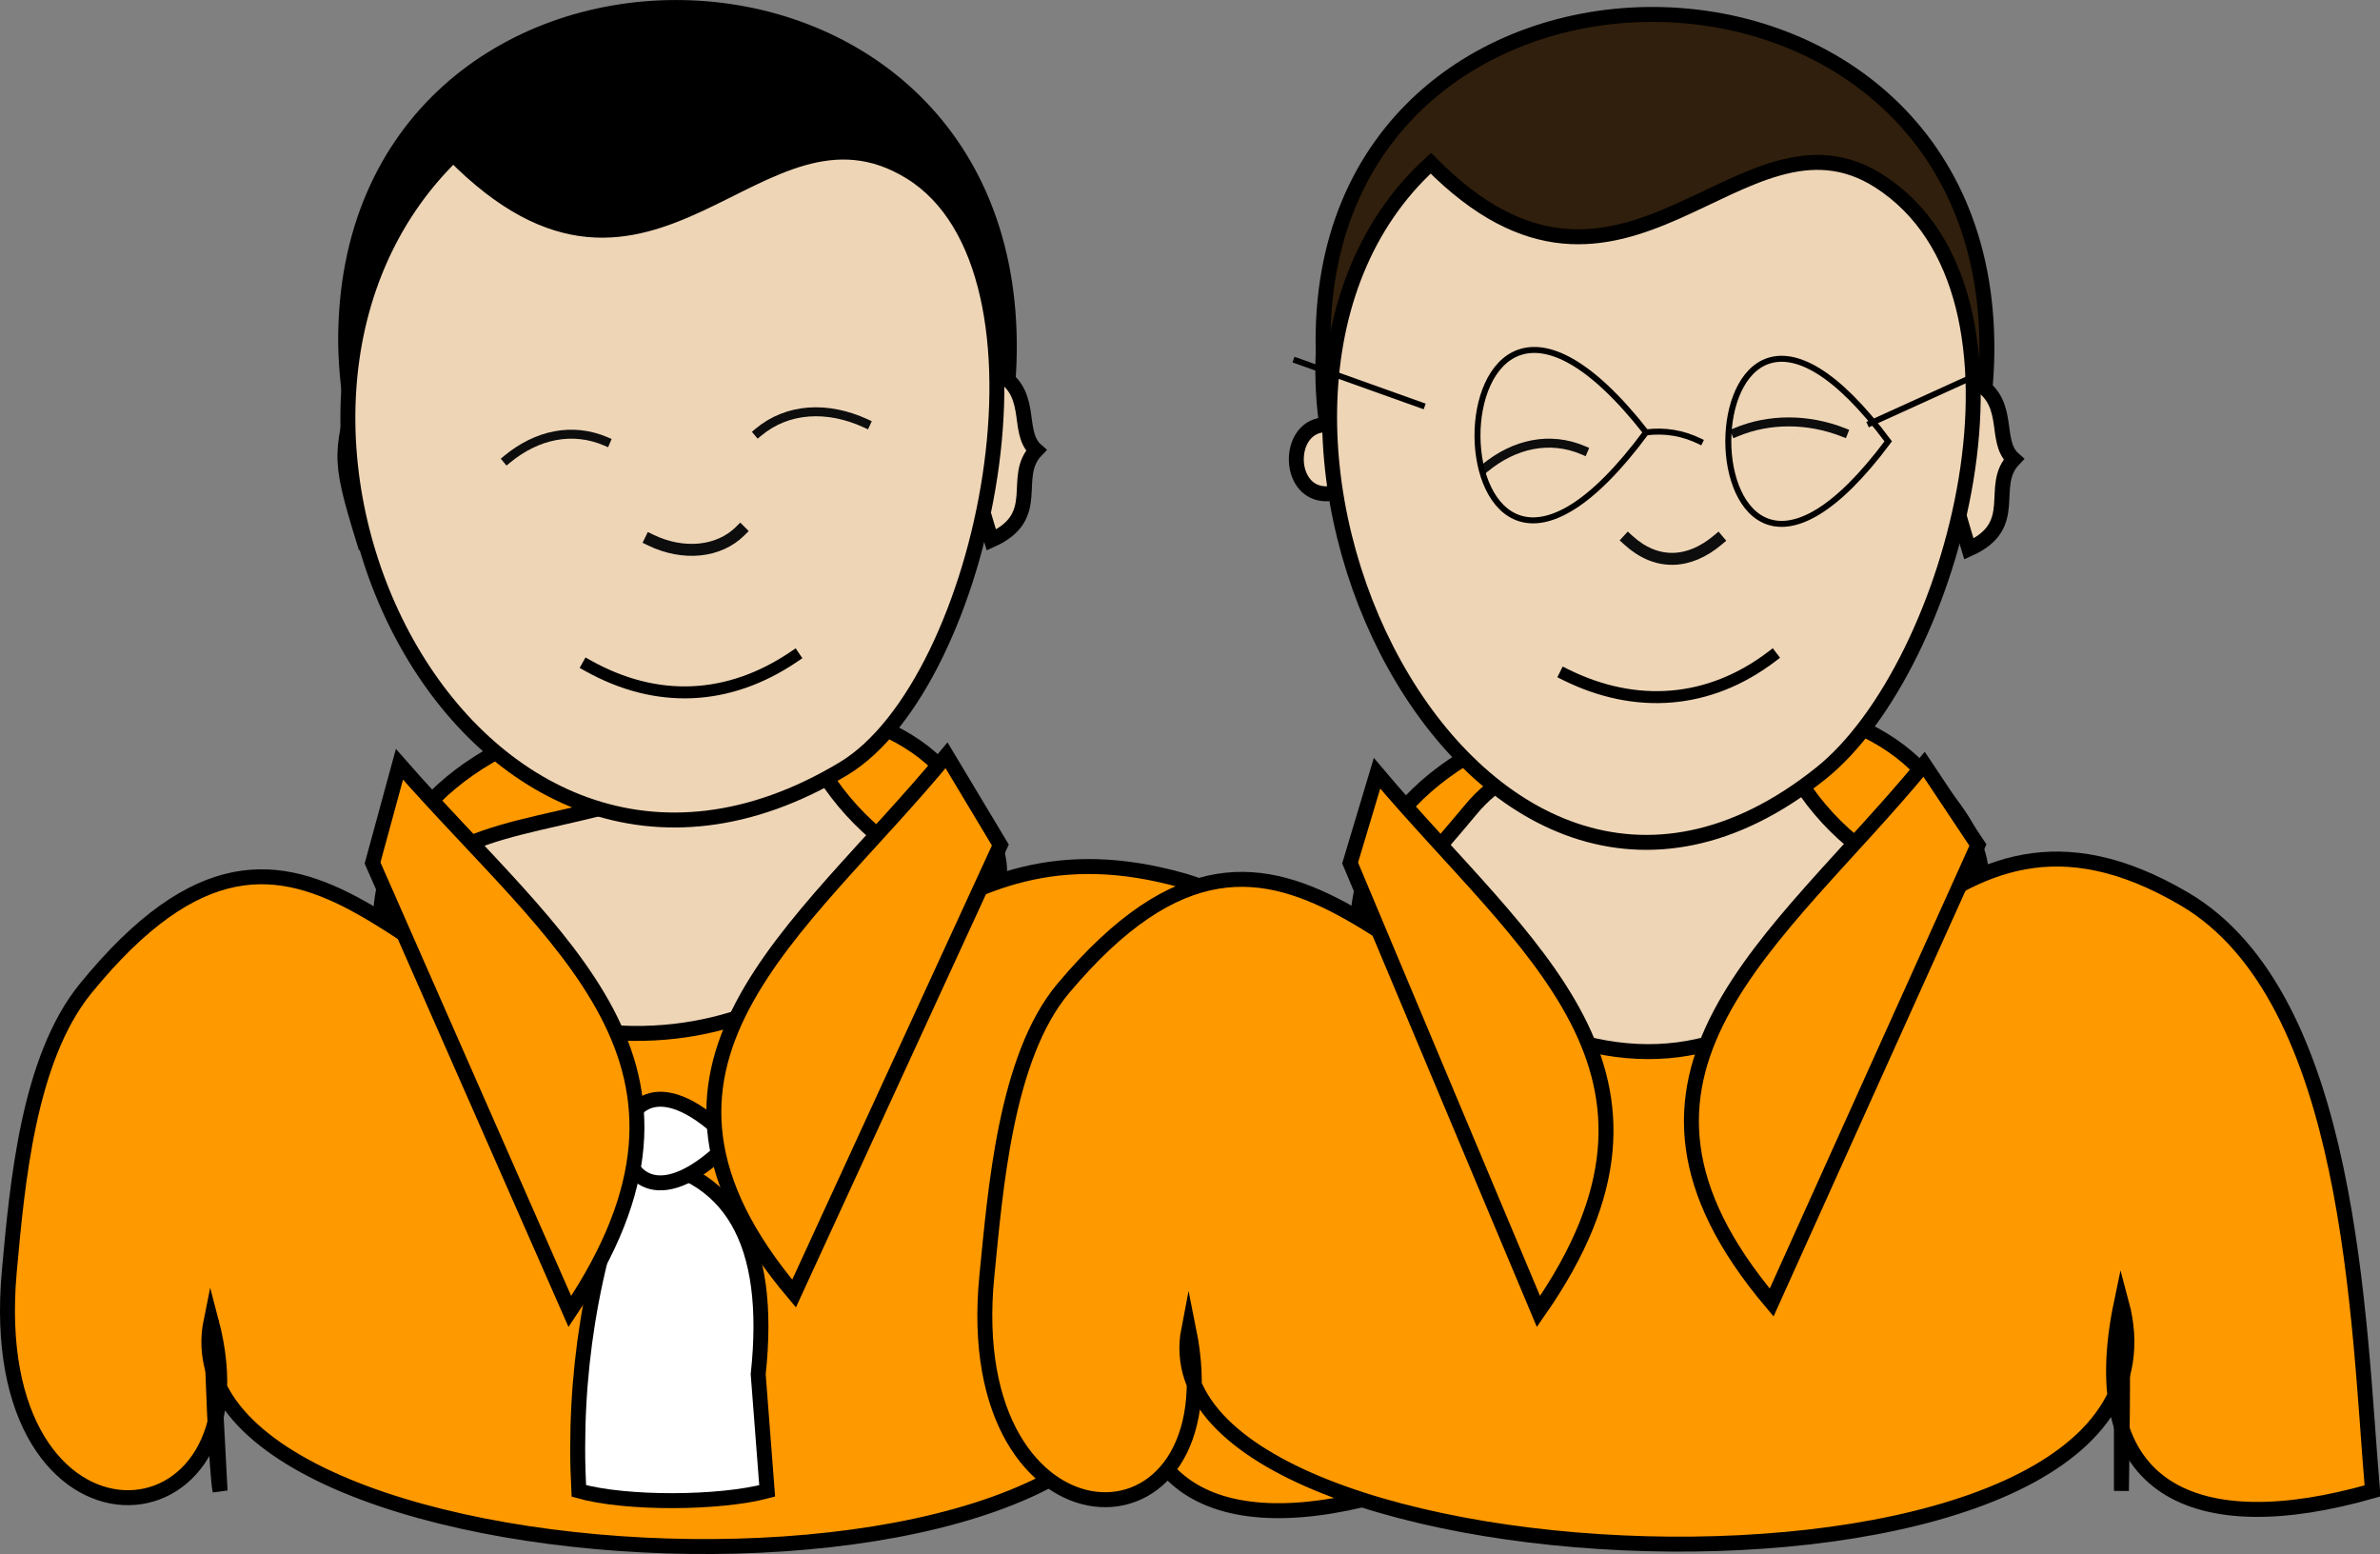 <svg xmlns="http://www.w3.org/2000/svg" xmlns:xlink="http://www.w3.org/1999/xlink" version="1.1" id="Layer_1" x="0px" y="0px" enable-background="new 0 0 822.05 841.89" xml:space="preserve" viewBox="310.22 359.37 199.03 129.93">
<rect x="310.22" y="359.37" width="199.03" height="129.93" fill="#808080" stroke="none"/>
<path fill-rule="evenodd" clip-rule="evenodd" fill="#FF9900" stroke="#000000" stroke-width="1.25" stroke-linecap="square" stroke-miterlimit="10" d="  M342.875,442.021c6.059,0,69.179,4.618,45.75-18.75C377.183,411.858,335.576,418.158,342.875,442.021z"/>
<path fill-rule="evenodd" clip-rule="evenodd" fill="#EED5B6" stroke="#000000" stroke-width="1.25" stroke-linecap="square" stroke-miterlimit="10" d="  M400.625,436.021c-11.2-1.409-20.601-6.786-24-17.252c-18.846,17.476-43.318-2.188-30.973,43.336  C356.498,502.101,420.391,472.838,400.625,436.021z"/>
<path fill-rule="evenodd" clip-rule="evenodd" fill="#FF9900" stroke="#000000" stroke-width="1.25" stroke-linecap="square" stroke-miterlimit="10" d="  M327.875,469.771c-4.859,23.686,85.731,27.202,78.002-1.5c-3.299,15.703,6.11,20.266,20.998,15.75  c-1.1-12.425-1.026-46.258-17.623-51c-21.318-6.091-26.561,12.946-46.127,12.75c-18.424-0.185-27.042-26.698-45.75-3.75  c-4.794,5.881-5.71,16.314-6.375,23.625C308.688,491.075,333.048,489.327,327.875,469.771z"/>
<path fill="none" stroke="#000000" stroke-width="1.25" stroke-linecap="square" stroke-miterlimit="10" d="M405.877,484.021  c0.046-3.364,0.648-10.202,0-15C405.877,474.02,405.827,479.022,405.877,484.021z"/>
<path fill-rule="evenodd" clip-rule="evenodd" fill="#FFFFFF" stroke="#000000" stroke-width="1.25" stroke-linecap="square" stroke-miterlimit="10" d="  M327.875,469.771c0.072,2.742,0.42,12.717,0.75,14.25C328.375,479.271,328.125,474.521,327.875,469.771z"/>
<path fill-rule="evenodd" clip-rule="evenodd" fill="#FFFFFF" stroke="#000000" stroke-width="1.25" stroke-linecap="square" stroke-miterlimit="10" d="  M405.877,469.021C405.877,468.021,405.877,468.021,405.877,469.021L405.877,469.021z"/>
<path fill-rule="evenodd" clip-rule="evenodd" fill="#FFFFFF" stroke="#000000" stroke-width="1.25" stroke-linecap="square" stroke-miterlimit="10" d="  M373.625,474.271c1.201-11.122-2.288-17.121-10.5-18c-3.499,8.787-5.002,18.187-4.5,27.75c3.953,1.113,11.778,1.062,15.75,0  C374.125,480.771,373.875,477.521,373.625,474.271z"/>
<path fill-rule="evenodd" clip-rule="evenodd" fill="#FFFFFF" stroke="#000000" stroke-width="1.25" stroke-linecap="square" stroke-miterlimit="10" d="  M371.375,454.771C359.516,466.884,359.516,442.658,371.375,454.771L371.375,454.771z"/>
<path fill-rule="evenodd" clip-rule="evenodd" fill="#FF9900" stroke="#000000" stroke-width="1.25" stroke-linecap="square" stroke-miterlimit="10" d="  M393.875,430.021c-1.5-2.501-3-5.001-4.5-7.502c-12.29,14.925-28.939,25.854-12.75,45.002  C382.375,455.021,388.125,442.521,393.875,430.021z"/>
<path fill-rule="evenodd" clip-rule="evenodd" fill="#FF9900" stroke="#000000" stroke-width="1.25" stroke-linecap="square" stroke-miterlimit="10" d="  M341.375,431.521c0.75-2.75,1.5-5.5,2.25-8.25c13.25,15.143,28.239,24.979,14.25,45.75  C352.375,456.521,346.875,444.021,341.375,431.521z"/>
<path fill-rule="evenodd" clip-rule="evenodd" stroke="#000000" stroke-width="1.25" stroke-linecap="square" stroke-miterlimit="10" d="  M339.125,388.019c0.565,37.326,55.824,37.727,55.5,0C394.303,350.524,338.935,350.789,339.125,388.019z"/>
<path fill-rule="evenodd" clip-rule="evenodd" fill="#EED5B6" stroke="#000000" stroke-width="1.25" stroke-linecap="square" stroke-miterlimit="10" d="  M396.875,397.019c-2.174,2.265,0.679,5.513-3.75,7.5c-2.212-7.218-1.949-7.188,0-14.25  C396.992,391.891,395.039,395.41,396.875,397.019z"/>
<path fill-rule="evenodd" clip-rule="evenodd" fill="#EED5B6" stroke="#000000" stroke-width="1.25" stroke-linecap="square" stroke-miterlimit="10" d="  M344.375,397.019c-2.174,2.265,0.679,5.513-3.75,7.5c-2.212-7.218-1.949-7.188,0-14.25  C344.492,391.891,342.539,395.41,344.375,397.019z"/>
<path fill-rule="evenodd" clip-rule="evenodd" fill="#EED5B6" stroke="#000000" stroke-width="1.25" stroke-linecap="square" stroke-miterlimit="10" d="  M348.125,372.269c16.757,16.991,25.482-6.399,38.25,1.5c13.338,8.252,6.237,42.752-5.625,49.876  C349.227,442.576,325.817,393.913,348.125,372.269z"/>
<path fill-rule="evenodd" clip-rule="evenodd" fill="#0D0D0D" d="M379.625,394.769C375.542,396.681,375.453,396.723,379.625,394.769  L379.625,394.769z"/>
<path fill="none" stroke="#0D0D0D" stroke-width="0.75" stroke-linecap="square" stroke-miterlimit="10" d="M382.625,394.769  c-3.202-1.472-6.542-1.31-9,0.75"/>
<path fill="none" stroke="#0D0D0D" stroke-linecap="square" stroke-miterlimit="10" d="M372.125,403.769  c-1.789,1.787-4.778,2.074-7.5,0.75"/>
<path fill-rule="evenodd" clip-rule="evenodd" fill="#0D0D0D" d="M354.875,397.769C360.434,397.297,359.284,397.395,354.875,397.769  L354.875,397.769z"/>
<path fill="none" stroke="#0D0D0D" stroke-width="0.75" stroke-linecap="square" stroke-miterlimit="10" d="M352.625,397.769  c2.489-2.056,5.461-2.692,8.25-1.5"/>
<path fill="none" stroke="#000000" stroke-linecap="square" stroke-miterlimit="10" d="M359.375,415.019  c5.756,3.224,11.775,2.962,17.25-0.75"/>
<path fill-rule="evenodd" clip-rule="evenodd" fill="#FF9900" stroke="#000000" stroke-width="1.25" stroke-linecap="square" stroke-miterlimit="10" d="  M424.625,442.771c5.997,0,70.212,4.312,45.75-19.5C458.076,411.299,417.215,418.582,424.625,442.771z"/>
<path fill-rule="evenodd" clip-rule="evenodd" fill="#EED5B6" stroke="#000000" stroke-width="1.25" stroke-linecap="square" stroke-miterlimit="10" d="  M482.375,436.771c-11.171-1.709-20.946-6.94-24-17.252c-2.977,8.309-17.237-1.963-25.125,7.502  c-13.338,16.005-12.75,10.384-5.848,35.834C438.756,504.723,504.882,469.737,482.375,436.771z"/>
<path fill-rule="evenodd" clip-rule="evenodd" fill="#FF9900" stroke="#000000" stroke-width="1.25" stroke-linecap="square" stroke-miterlimit="10" d="  M409.627,470.521c-4.366,22.534,85.635,26.079,77.998-2.25c-3.307,15.788,6.23,19.983,21,15.75c-1.2-14.052-1.662-41.242-15.75-49.5  c-21.039-12.332-26.888,13.646-45.75,12.75c-19.278-0.915-28.804-28.128-48-5.25c-4.827,5.753-5.663,16.877-6.375,24  C390.355,489.973,413.651,490.398,409.627,470.521z"/>
<path fill="none" stroke="#000000" stroke-width="1.25" stroke-linecap="square" stroke-miterlimit="10" d="M487.625,484.021  c0.004-0.271,0.211-12.546,0-14.25C487.625,474.521,487.625,479.271,487.625,484.021z"/>
<path fill-rule="evenodd" clip-rule="evenodd" fill="#FFFFFF" stroke="#000000" stroke-width="1.25" stroke-linecap="square" stroke-miterlimit="10" d="  M487.625,469.771C487.625,467.771,487.625,467.771,487.625,469.771L487.625,469.771z"/>
<path fill-rule="evenodd" clip-rule="evenodd" fill="#FF9900" stroke="#000000" stroke-width="1.25" stroke-linecap="square" stroke-miterlimit="10" d="  M475.625,430.021c-1.5-2.25-3-4.5-4.5-6.75c-12.29,14.924-28.938,25.853-12.75,45C464.125,455.521,469.875,442.771,475.625,430.021z  "/>
<path fill-rule="evenodd" clip-rule="evenodd" fill="#FF9900" stroke="#000000" stroke-width="1.25" stroke-linecap="square" stroke-miterlimit="10" d="  M423.125,431.521c0.75-2.5,1.5-5,2.25-7.5c12.52,14.838,27.529,24.907,13.5,45C433.625,456.521,428.375,444.021,423.125,431.521z"/>
<path fill-rule="evenodd" clip-rule="evenodd" fill="#301F0C" stroke="#000000" stroke-width="1.25" stroke-linecap="square" stroke-miterlimit="10" d="  M420.875,388.769c-1.59,37.331,55.178,37.482,55.5,0C476.698,351.154,419.921,351.204,420.875,388.769z"/>
<path fill-rule="evenodd" clip-rule="evenodd" fill="#EED5B6" stroke="#000000" stroke-width="1.25" stroke-linecap="square" stroke-miterlimit="10" d="  M478.625,397.769c-2.174,2.265,0.679,5.513-3.75,7.5c-2.212-7.218-1.949-7.188,0-14.25  C478.742,392.641,476.789,396.16,478.625,397.769z"/>
<path fill-rule="evenodd" clip-rule="evenodd" fill="#EED5B6" stroke="#000000" stroke-width="1.25" stroke-linecap="square" stroke-miterlimit="10" d="  M426.125,397.769C416.127,407.767,416.127,387.771,426.125,397.769L426.125,397.769z"/>
<path fill-rule="evenodd" clip-rule="evenodd" fill="#EED5B6" stroke="#000000" stroke-width="1.25" stroke-linecap="square" stroke-miterlimit="10" d="  M429.875,373.019c16.162,16.352,25.905-5.936,37.5,1.5c14.694,9.423,6.286,40.566-4.875,49.501  C433.21,447.467,407.546,393.327,429.875,373.019z"/>
<path fill-rule="evenodd" clip-rule="evenodd" fill="#0D0D0D" d="M461.375,395.519C457.454,397.124,457.024,397.3,461.375,395.519  L461.375,395.519z"/>
<path fill="none" stroke="#0D0D0D" stroke-width="0.75" stroke-linecap="square" stroke-miterlimit="10" d="M464.375,395.519  c-2.933-1.153-6.196-1.18-9,0"/>
<path fill="none" stroke="#0D0D0D" stroke-linecap="square" stroke-miterlimit="10" d="M453.875,404.519  c-2.387,2.011-5.109,2.189-7.5,0"/>
<path fill-rule="evenodd" clip-rule="evenodd" fill="#0D0D0D" d="M436.625,397.769C441.576,398.64,441.451,398.618,436.625,397.769  L436.625,397.769z"/>
<path fill="none" stroke="#0D0D0D" stroke-width="0.75" stroke-linecap="square" stroke-miterlimit="10" d="M434.375,398.519  c2.489-2.056,5.462-2.692,8.25-1.5"/>
<path fill="none" stroke="#000000" stroke-linecap="square" stroke-miterlimit="10" d="M441.125,415.769  c5.9,2.932,12.043,2.459,17.25-1.5"/>
<path fill="none" stroke="#000000" stroke-width="0.5" stroke-linecap="square" stroke-miterlimit="10" d="M447.875,395.519  C429.257,420.66,428.896,371.312,447.875,395.519L447.875,395.519z"/>
<path fill="none" stroke="#000000" stroke-width="0.5" stroke-linecap="square" stroke-miterlimit="10" d="M468.125,396.269  C450.292,420.177,450.292,372.361,468.125,396.269L468.125,396.269z"/>
<path fill="none" stroke="#000000" stroke-width="0.5" stroke-linecap="square" stroke-miterlimit="10" d="M447.875,395.519  c1.572-0.194,3.057,0.048,4.5,0.75"/>
<line fill="none" stroke="#000000" stroke-width="0.5" stroke-linecap="square" stroke-miterlimit="10" x1="466.625" y1="394.769" x2="474.875" y2="391.019"/>
<line fill="none" stroke="#000000" stroke-width="0.5" stroke-linecap="square" stroke-miterlimit="10" x1="429.125" y1="393.269" x2="418.625" y2="389.519"/>
</svg>